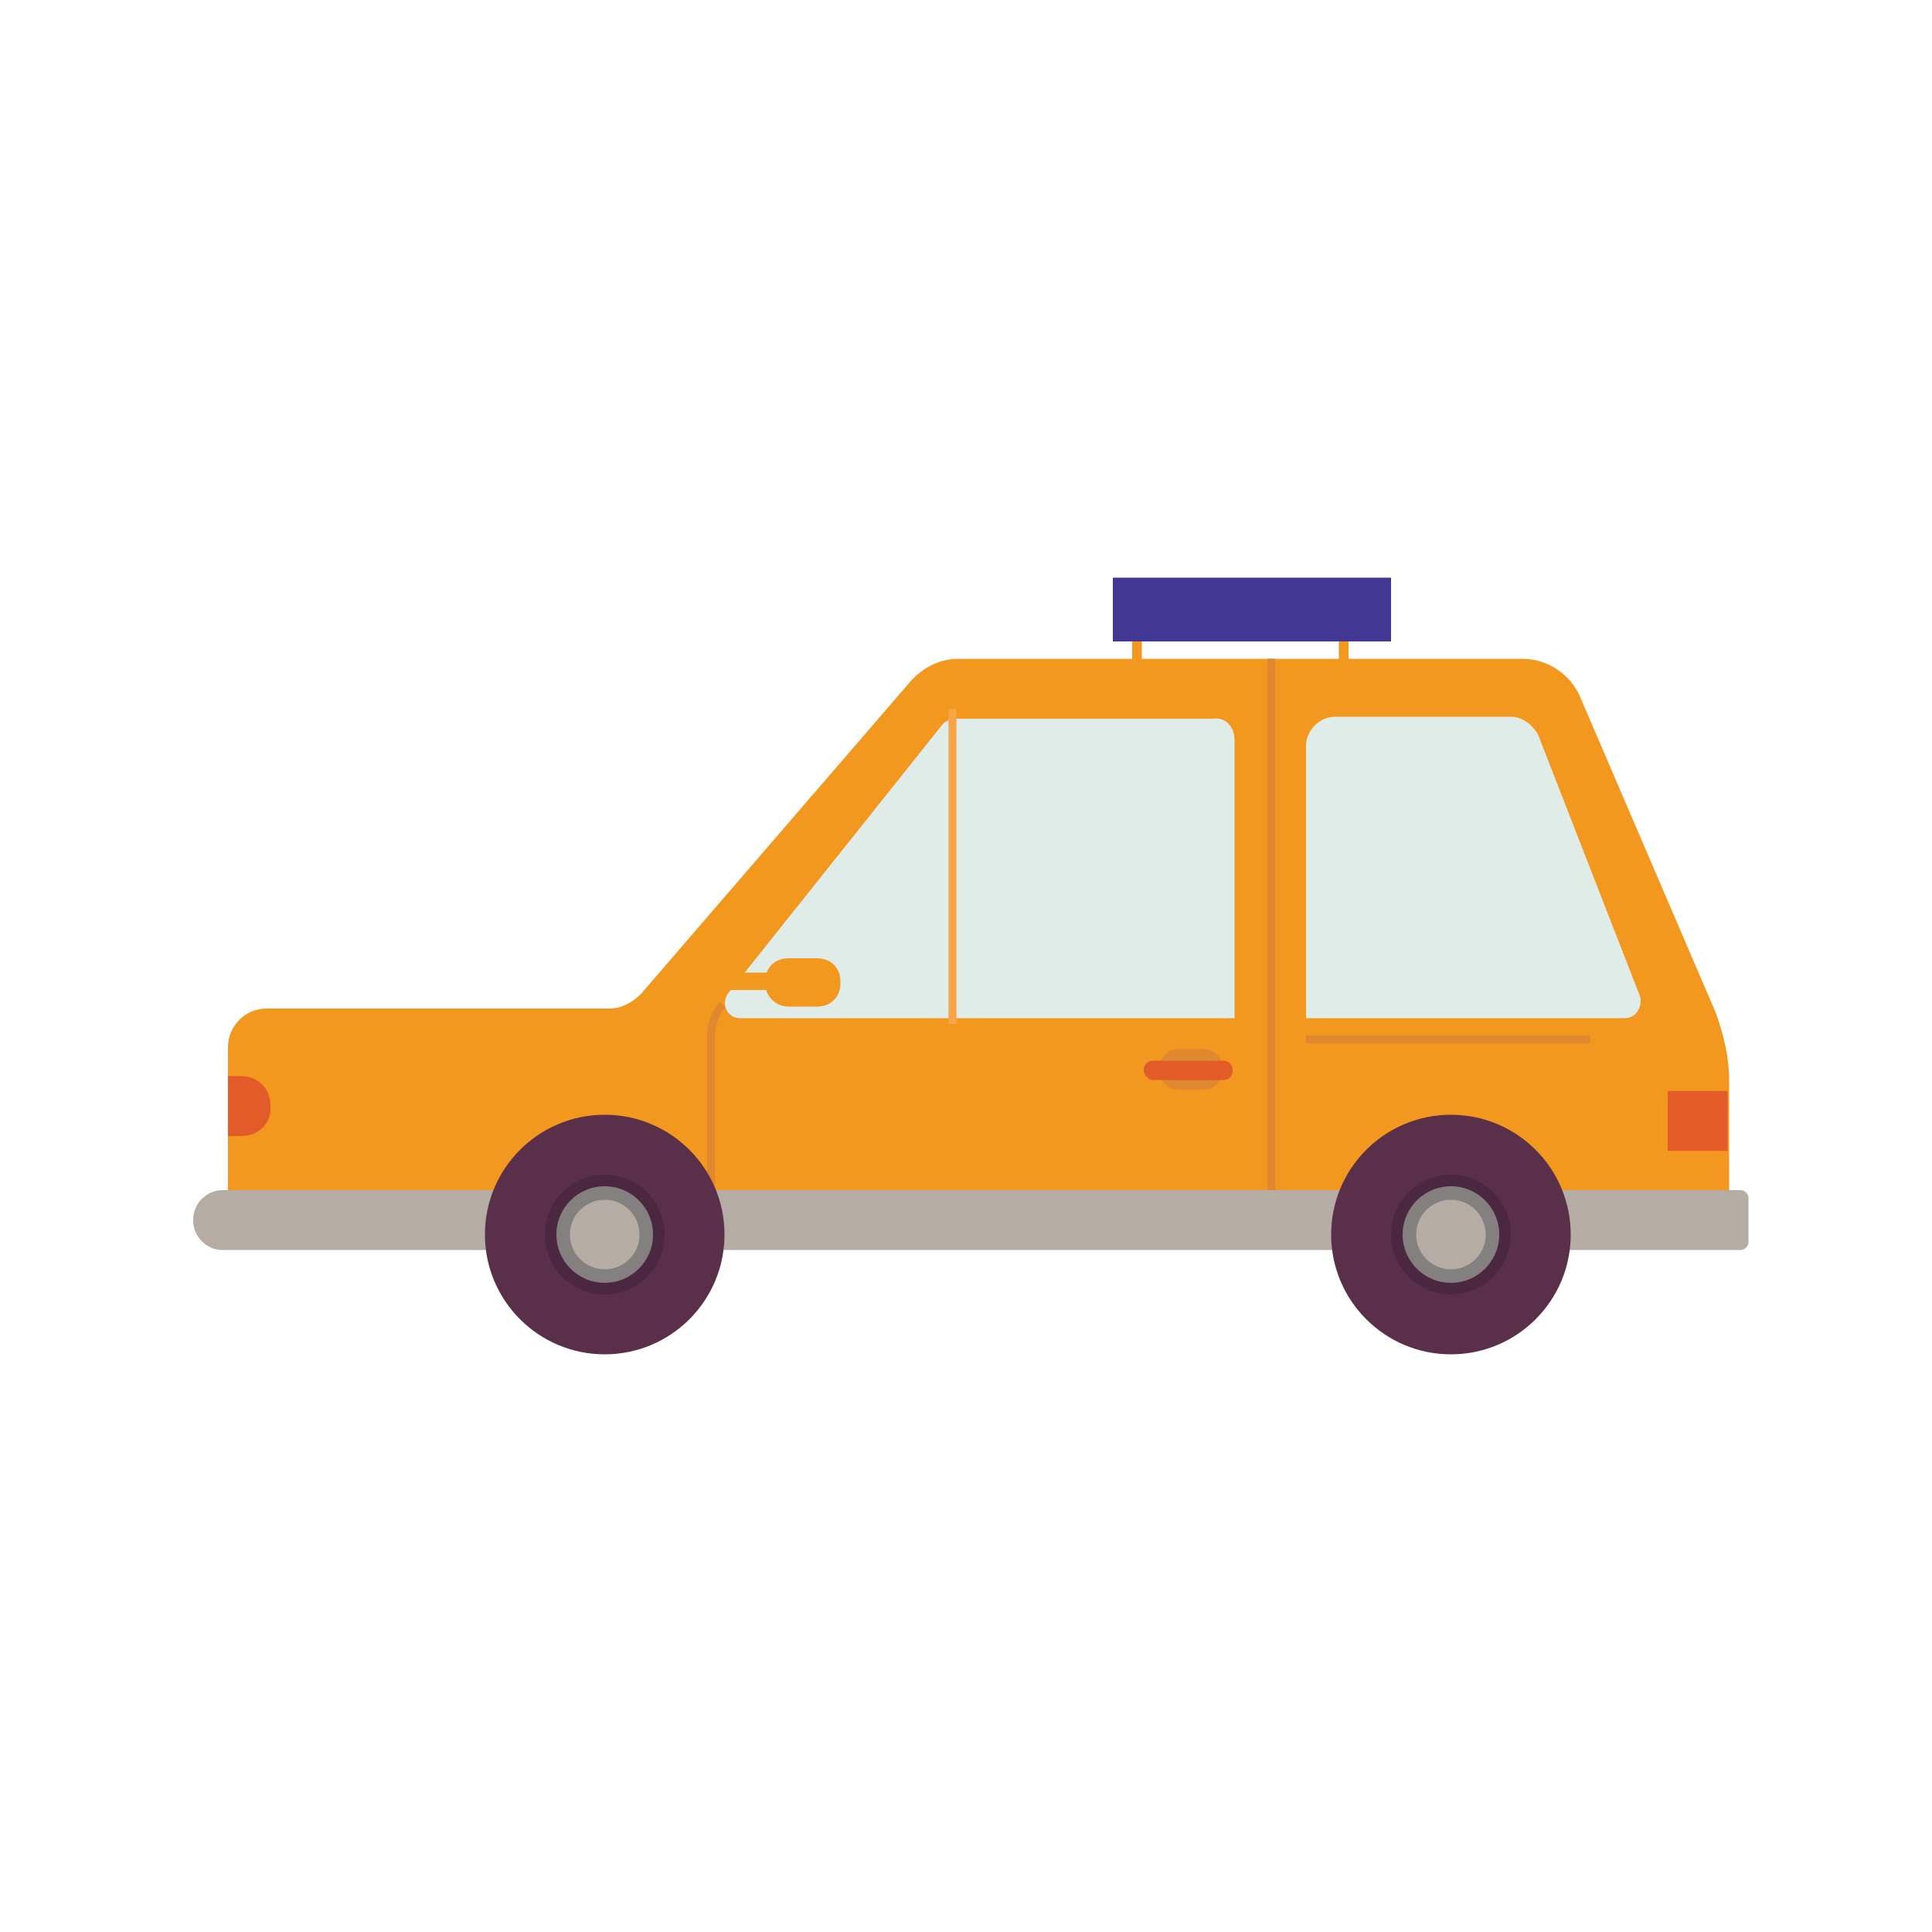 <?xml version="1.0" encoding="utf-8"?>
<!-- Generator: Adobe Illustrator 21.0.0, SVG Export Plug-In . SVG Version: 6.00 Build 0)  -->
<svg version="1.1" id="Layer_1" xmlns="http://www.w3.org/2000/svg" xmlns:xlink="http://www.w3.org/1999/xlink" x="0px" y="0px"
	 viewBox="0 0 100 100" style="enable-background:new 0 0 100 100;" xml:space="preserve">
<style type="text/css">
	.st0{fill:none;}
	.st1{fill:#F3981F;}
	.st2{fill:none;stroke:#DF8830;stroke-width:0.413;stroke-miterlimit:10;}
	.st3{fill:#DFECE8;}
	.st4{fill:#B5ACA4;}
	.st5{fill:#5A2F49;}
	.st6{fill:#4C2740;}
	.st7{fill:#83807F;}
	.st8{fill:#E35B29;}
	.st9{fill:none;stroke:#F9A447;stroke-width:0.413;stroke-miterlimit:10;}
	.st10{fill:#DF8830;}
	.st11{fill:#423894;}
</style>
<rect x="10" y="10" class="st0" width="80" height="80"/>
<rect x="10" y="10" class="st0" width="80" height="80"/>
<g id="XMLID_338_">
	<path id="XMLID_416_" class="st1" d="M33.3,51.3l13.8-16c0.6-0.7,1.5-1.2,2.5-1.2h29.2c1.3,0,2.5,0.8,3,2l7,16.3
		c0.4,1.1,0.7,2.3,0.7,3.5v6.2H11.8v-7.9c0-1.1,0.9-2,2-2h17.8C32.2,52.2,32.9,51.8,33.3,51.3z"/>
	<line id="XMLID_415_" class="st2" x1="65.8" y1="34.1" x2="65.8" y2="61.6"/>
	<path id="XMLID_414_" class="st3" d="M84.1,52.7H67.6V38.6c0-0.8,0.7-1.5,1.5-1.5h9.1c0.6,0,1.1,0.4,1.4,0.9l5.3,13.6
		C85,52.1,84.7,52.7,84.1,52.7z"/>
	<path id="XMLID_413_" class="st4" d="M11.5,61.6h78.6c0.2,0,0.4,0.2,0.4,0.4v2.3c0,0.2-0.2,0.4-0.4,0.4H11.5
		c-0.8,0-1.5-0.7-1.5-1.5v-0.1C10,62.3,10.7,61.6,11.5,61.6z"/>
	<path id="XMLID_411_" class="st2" d="M37.4,52c-0.4,0.5-0.6,1-0.6,1.6v8"/>
	<path id="XMLID_410_" class="st3" d="M63.9,38.3v14.4H38.3c-0.7,0-1-0.8-0.6-1.3l11-13.8c0.2-0.3,0.5-0.4,0.9-0.4h13.2
		C63.4,37.1,63.9,37.6,63.9,38.3z"/>
	<circle id="XMLID_409_" class="st5" cx="75.1" cy="63.9" r="6.2"/>
	<circle id="XMLID_408_" class="st6" cx="75.1" cy="63.9" r="3.1"/>
	<circle id="XMLID_407_" class="st7" cx="75.1" cy="63.9" r="2.5"/>
	<circle id="XMLID_406_" class="st4" cx="75.1" cy="63.9" r="1.8"/>
	<path id="XMLID_405_" class="st8" d="M12.5,58.8h-0.7v-3.1h0.7c0.9,0,1.5,0.7,1.5,1.5v0C14.1,58.1,13.4,58.8,12.5,58.8z"/>
	
		<rect id="XMLID_404_" x="86.4" y="56.5" transform="matrix(-1 -4.465596e-11 4.465596e-11 -1 175.824 116.07)" class="st8" width="3.1" height="3.1"/>
	<g id="XMLID_396_">
		
			<rect id="XMLID_403_" x="37.8" y="50.4" transform="matrix(-1 -4.487889e-11 4.487889e-11 -1 78.195 101.643)" class="st1" width="2.7" height="0.9"/>
		<path id="XMLID_397_" class="st1" d="M40.8,52.1h1.5c0.7,0,1.2-0.5,1.2-1.2v-0.1c0-0.7-0.5-1.2-1.2-1.2h-1.5
			c-0.7,0-1.2,0.5-1.2,1.2v0.1C39.6,51.5,40.1,52.1,40.8,52.1z"/>
	</g>
	<line id="XMLID_395_" class="st9" x1="49.3" y1="36.7" x2="49.3" y2="53"/>
	<circle id="XMLID_394_" class="st5" cx="31.3" cy="63.9" r="6.2"/>
	<circle id="XMLID_393_" class="st6" cx="31.3" cy="63.9" r="3.1"/>
	<circle id="XMLID_392_" class="st7" cx="31.3" cy="63.9" r="2.5"/>
	<circle id="XMLID_391_" class="st4" cx="31.3" cy="63.9" r="1.8"/>
	<path id="XMLID_390_" class="st10" d="M61,56.4h1.3c0.6,0,1-0.5,1-1v-0.1c0-0.6-0.5-1-1-1H61c-0.6,0-1,0.5-1,1v0.1
		C60,55.9,60.4,56.4,61,56.4z"/>
	<path id="XMLID_346_" class="st8" d="M59.7,55.9h3.6c0.3,0,0.5-0.2,0.5-0.5v0c0-0.3-0.2-0.5-0.5-0.5h-3.6c-0.3,0-0.5,0.2-0.5,0.5v0
		C59.2,55.6,59.4,55.9,59.7,55.9z"/>
	<line id="XMLID_339_" class="st2" x1="82.3" y1="53.8" x2="67.6" y2="53.8"/>
	<g id="XMLID_367_">
		<rect id="XMLID_362_" x="58.6" y="33.1" class="st1" width="0.5" height="1.1"/>
		<rect id="XMLID_363_" x="69.3" y="33.1" class="st1" width="0.5" height="1.1"/>
	</g>
	<rect id="XMLID_311_" x="57.6" y="29.9" class="st11" width="14.4" height="3.3"/>
</g>
</svg>
